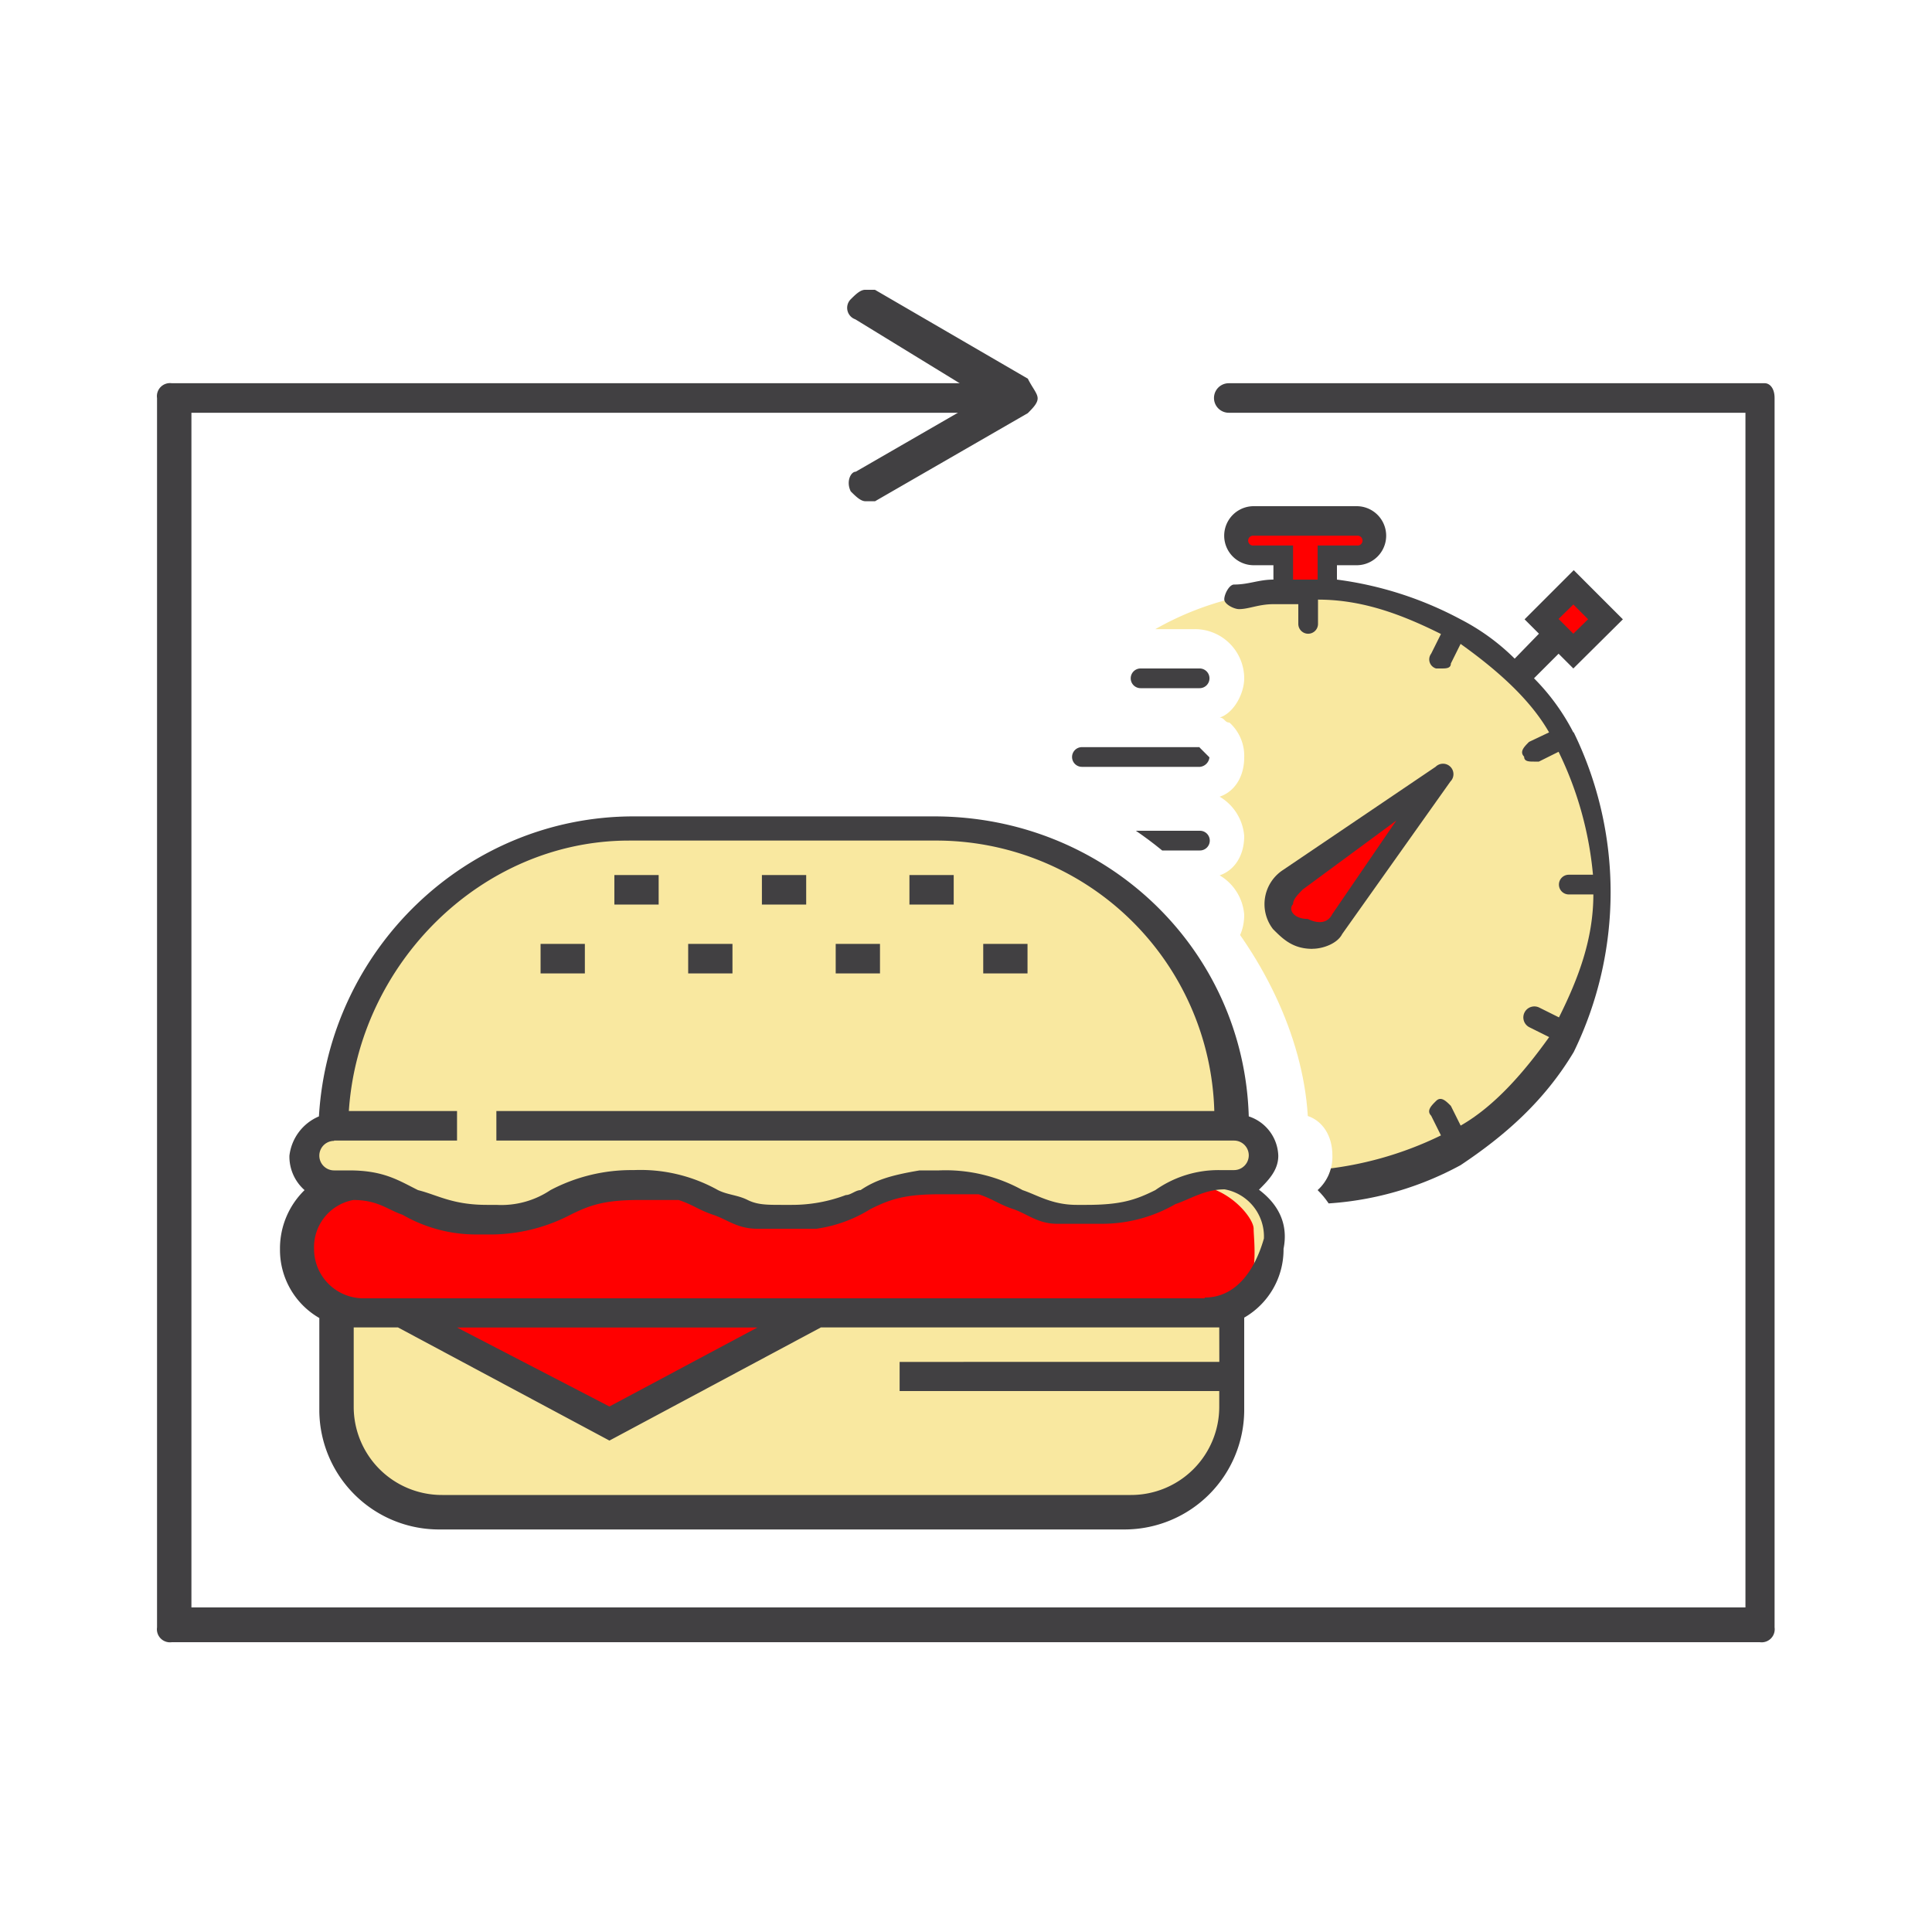 <svg id="Layer_1" data-name="Layer 1" xmlns="http://www.w3.org/2000/svg" xmlns:xlink="http://www.w3.org/1999/xlink" viewBox="0 0 250 250"><defs><style>.cls-1{fill:none;}.cls-2{fill:#f9e8a0;}.cls-3{fill:red;}.cls-4{fill:#414042;}.cls-5{clip-path:url(#clip-path);}</style><clipPath id="clip-path"><path class="cls-1" d="M210.59,62.32H128.5v38.82c19.09,0,39.45,22.27,40.73,43.27,1.91.64,3.18,2.55,3.18,5.09A5.78,5.78,0,0,1,170.5,154a10.54,10.54,0,0,1,3.18,7.64v1.91h36.91Z"/></clipPath></defs><title>Core QSR</title><path class="cls-2" d="M60.41,195.32S43.23,197.23,43.23,182V169.23s-4.45-1.91-4.45-8.27c0,0,0-5.09,3.82-7-2.55-1.27-5.09-7,0-8.27,0-2.55,5.09-45.82,55.36-38.82h25.45S155.86,110,159,145.68c0,0,8.27,1.91,1.27,8.27,3.18,1.91,8.27,12.09-.64,15.91-.64,3.82,0,12.09,0,12.09s-1.27,13.36-13.36,14.64Z"/><path class="cls-3" d="M44.5,169.86S38.77,166,38.77,159s8.91-5.73,11.45-3.82c2.55,1.27,12.09,5.73,21.64.64,9.55-4.45,12.73-4.45,19.09,0s15.91,1.27,21-1.27a18.34,18.34,0,0,1,17.18.64c5.09,3.18,14.64,3.18,21-.64s12.09,2.55,12.09,4.45,1.27,9.55-4.45,10.82c-6.36,0-56.64.64-56.64.64L78.86,183.86l-24.18-14Z"/><path class="cls-4" d="M162.86,154c1.27-1.27,2.55-2.55,2.55-4.45a5.54,5.54,0,0,0-3.82-5.09c-.64-21.64-18.45-38.82-40.73-38.82H82c-21.64,0-39.45,17.18-40.73,38.82a6.32,6.32,0,0,0-3.82,5.09A5.78,5.78,0,0,0,39.41,154a10.54,10.54,0,0,0-3.18,7.64,10.16,10.16,0,0,0,5.09,8.91v12.09a15.49,15.49,0,0,0,15.27,15.27h89.09A15.49,15.49,0,0,0,161,182.59V170.5a10.16,10.16,0,0,0,5.09-8.91c.64-3.18-.64-5.73-3.18-7.64ZM43.23,147.59H59.14v-3.82h-14c1.27-19.09,17.18-35,36.27-35h39.45a36,36,0,0,1,36.27,35H64.23v3.82h95.45a1.91,1.91,0,0,1,0,3.82h-1.91A14.17,14.17,0,0,0,149.5,154c-2.55,1.27-4.45,1.91-8.91,1.91h-1.27c-3.18,0-5.09-1.27-7-1.91a20.57,20.57,0,0,0-10.82-2.55H119c-3.82.64-5.73,1.27-7.64,2.55-.64,0-1.27.64-1.91.64a19.64,19.64,0,0,1-7,1.27h-1.27c-1.91,0-3.18,0-4.45-.64s-2.55-.64-3.82-1.27A20.57,20.57,0,0,0,82,151.41,22.46,22.46,0,0,0,71.23,154a11.43,11.43,0,0,1-7,1.91H63c-4.45,0-6.36-1.27-8.91-1.91-2.55-1.27-4.45-2.55-8.91-2.55H43.23a1.91,1.91,0,0,1,0-3.82Zm114.55,28.64H116.41V180h41.36V182a11.41,11.41,0,0,1-11.45,11.45H57.23A11.41,11.41,0,0,1,45.77,182V171.77H51.5l27.36,14.64,27.36-14.64h51.55Zm-98.64-4.45H98L78.86,182ZM155.86,168H47a6.38,6.38,0,0,1-6.36-6.36,6.2,6.2,0,0,1,5.09-6.36c3.18,0,4.45,1.27,6.36,1.91a19,19,0,0,0,9.55,2.55H63a22.46,22.46,0,0,0,10.82-2.55c2.55-1.27,4.45-1.91,8.91-1.91h5.09c1.91.64,2.55,1.27,4.45,1.91S95.41,159,98,159h7.64a17.93,17.93,0,0,0,7-2.55h0c2.55-1.27,4.45-1.91,8.91-1.91h5.09c1.91.64,2.55,1.27,4.45,1.91s3.18,1.91,5.73,1.91h5.73a19,19,0,0,0,9.55-2.55c1.91-.64,3.82-1.91,6.36-1.91a6.2,6.2,0,0,1,5.09,6.36c-1.27,4.45-3.82,7.64-7.64,7.64Z"/><rect class="cls-4" x="79.5" y="113.23" width="5.73" height="3.82"/><rect class="cls-4" x="89.05" y="122.14" width="5.73" height="3.82"/><rect class="cls-4" x="69.95" y="122.14" width="5.73" height="3.82"/><rect class="cls-4" x="127.23" y="122.14" width="5.73" height="3.82"/><rect class="cls-4" x="108.14" y="122.14" width="5.73" height="3.82"/><rect class="cls-4" x="98.59" y="113.23" width="5.73" height="3.82"/><rect class="cls-4" x="117.68" y="113.23" width="5.73" height="3.82"/><g class="cls-5"><path class="cls-2" d="M168.59,76.32a38.88,38.88,0,0,0-19.09,5.09h5.09A6.38,6.38,0,0,1,161,87.77c0,1.91-1.27,4.45-3.18,5.09.64,0,.64.64,1.27.64A5.78,5.78,0,0,1,161,98c0,2.55-1.27,4.45-3.18,5.09a6.49,6.49,0,0,1,3.18,5.09c0,2.55-1.27,4.45-3.18,5.09a6.49,6.49,0,0,1,3.18,5.09c0,2.55-1.27,4.45-3.18,5.09.64,0,.64.64,1.27.64A5.78,5.78,0,0,1,161,128.5c0,2.55-1.27,4.45-3.18,5.09a6.49,6.49,0,0,1,3.18,5.09,6.38,6.38,0,0,1-6.36,6.36H147a38.1,38.1,0,0,0,21.64,7,38.57,38.57,0,0,0,38.82-38.82C207.41,91.59,190.23,76.32,168.59,76.32Z"/><polygon class="cls-3" points="176.86 67.41 160.32 67.41 160.32 71.23 165.41 71.23 165.41 75.68 171.77 75.68 171.77 71.23 176.86 71.23 176.86 67.41"/><rect class="cls-3" x="200.69" y="78.19" width="5.73" height="5.09" transform="translate(2.53 167.58) rotate(-45)"/><path class="cls-3" d="M166,117s-.64-1.27,1.27-3.18,17.18-12.09,17.18-12.09l-13.36,19.09S166.68,121.5,166,117Z"/><path class="cls-4" d="M169.86,122.77c1.27,0,3.18-.64,3.82-1.91l14-19.73a1.35,1.35,0,1,0-1.91-1.91L166,112.59a5.28,5.28,0,0,0-1.27,7.64c1.27,1.27,2.55,2.55,5.09,2.55ZM167.32,117c0-.64.64-1.27,1.27-1.91l12.09-8.91-8.27,12.09c-.64,1.27-1.91,1.27-3.18.64-1.91,0-2.55-1.27-1.91-1.91Z"/><path class="cls-4" d="M203.59,94.77h0a28.26,28.26,0,0,0-5.09-7l3.18-3.18,1.91,1.91L210,80.14l-6.36-6.36-6.36,6.36L199.14,82,196,85.23a28.25,28.25,0,0,0-7-5.09h0A46.6,46.6,0,0,0,173,75V73.14h2.55a3.82,3.82,0,1,0,0-7.64H162.23a3.82,3.82,0,1,0,0,7.64h2.55V75c-1.91,0-3.18.64-5.09.64-.64,0-1.27,1.27-1.27,1.91s1.27,1.27,1.91,1.27c1.27,0,2.55-.64,4.45-.64H168v2.55a1.27,1.27,0,0,0,2.55,0V77.59c5.73,0,10.82,1.91,15.91,4.45l-1.27,2.55a1.22,1.22,0,0,0,.64,1.91h.64c.64,0,1.27,0,1.27-.64L189,83.32c4.45,3.18,8.91,7,11.45,11.45L197.86,96c-.64.64-1.27,1.27-.64,1.91,0,.64.64.64,1.27.64h.64l2.55-1.27a45.64,45.64,0,0,1,4.45,15.91H203a1.27,1.27,0,1,0,0,2.55h3.18c0,5.73-1.91,10.82-4.45,15.91l-2.55-1.27a1.42,1.42,0,0,0-1.27,2.55h0l2.55,1.27c-3.18,4.45-7,8.91-11.45,11.45l-1.27-2.55c-.64-.64-1.27-1.27-1.91-.64s-1.27,1.27-.64,1.91l1.27,2.55a45.64,45.64,0,0,1-15.91,4.45v-3.18a1.27,1.27,0,1,0-2.55,0h0V152c-2.55,0-5.09-.64-7-.64-.64,0-1.91,0-1.91,1.27,0,.64,0,1.91,1.27,1.91a43,43,0,0,0,8.91,1.27h0A41.33,41.33,0,0,0,189,150.77h0c5.73-3.82,10.82-8.27,14.64-14.64h0a47.19,47.19,0,0,0,0-41.36Zm0-16.55,1.91,1.91L203.59,82l-1.91-1.91ZM167.32,75V70.59h-5.09a.64.64,0,1,1,0-1.27h13.36a.64.64,0,1,1,0,1.27H170.5V75h-3.18ZM155.23,86.5h-7.64a1.27,1.27,0,1,0,0,2.55h7.64a1.27,1.27,0,1,0,0-2.55Zm0,10.18H140a1.27,1.27,0,1,0,0,2.55h15.27A1.37,1.37,0,0,0,156.5,98l-1.27-1.27Zm0,10.82H133a1.27,1.27,0,1,0,0,2.55h22.27a1.27,1.27,0,1,0,0-2.55Zm0,10.82H126.59a1.27,1.27,0,1,0,0,2.55h28.64a1.27,1.27,0,1,0,0-2.55Zm0,10.18H135.5a1.27,1.27,0,1,0,0,2.55h19.73a1.27,1.27,0,1,0,0-2.55Zm0,10.82H145a1.27,1.27,0,0,0,0,2.55h10.18a1.27,1.27,0,0,0,0-2.55Z"/></g><path class="cls-4" d="M22.23,212.5a1.69,1.69,0,0,1-1.91-1.91V51.5a1.69,1.69,0,0,1,1.91-1.91h105a1.91,1.91,0,0,1,0,3.82H24.77V208H225.86V53.41H159a1.91,1.91,0,0,1,0-3.82h69.36c.64,0,1.27.64,1.27,1.91V210.59a1.69,1.69,0,0,1-1.91,1.91Z"/><path class="cls-4" d="M112,64.86c-.64,0-1.27-.64-1.91-1.27-.64-1.27,0-2.55.64-2.55l16.55-9.55L110.68,41.32a1.57,1.57,0,0,1-.64-2.55c.64-.64,1.27-1.27,1.91-1.27h1.27L133,49c.64,1.27,1.27,1.91,1.27,2.55s-.64,1.27-1.27,1.91L113.23,64.86Z"/></svg>